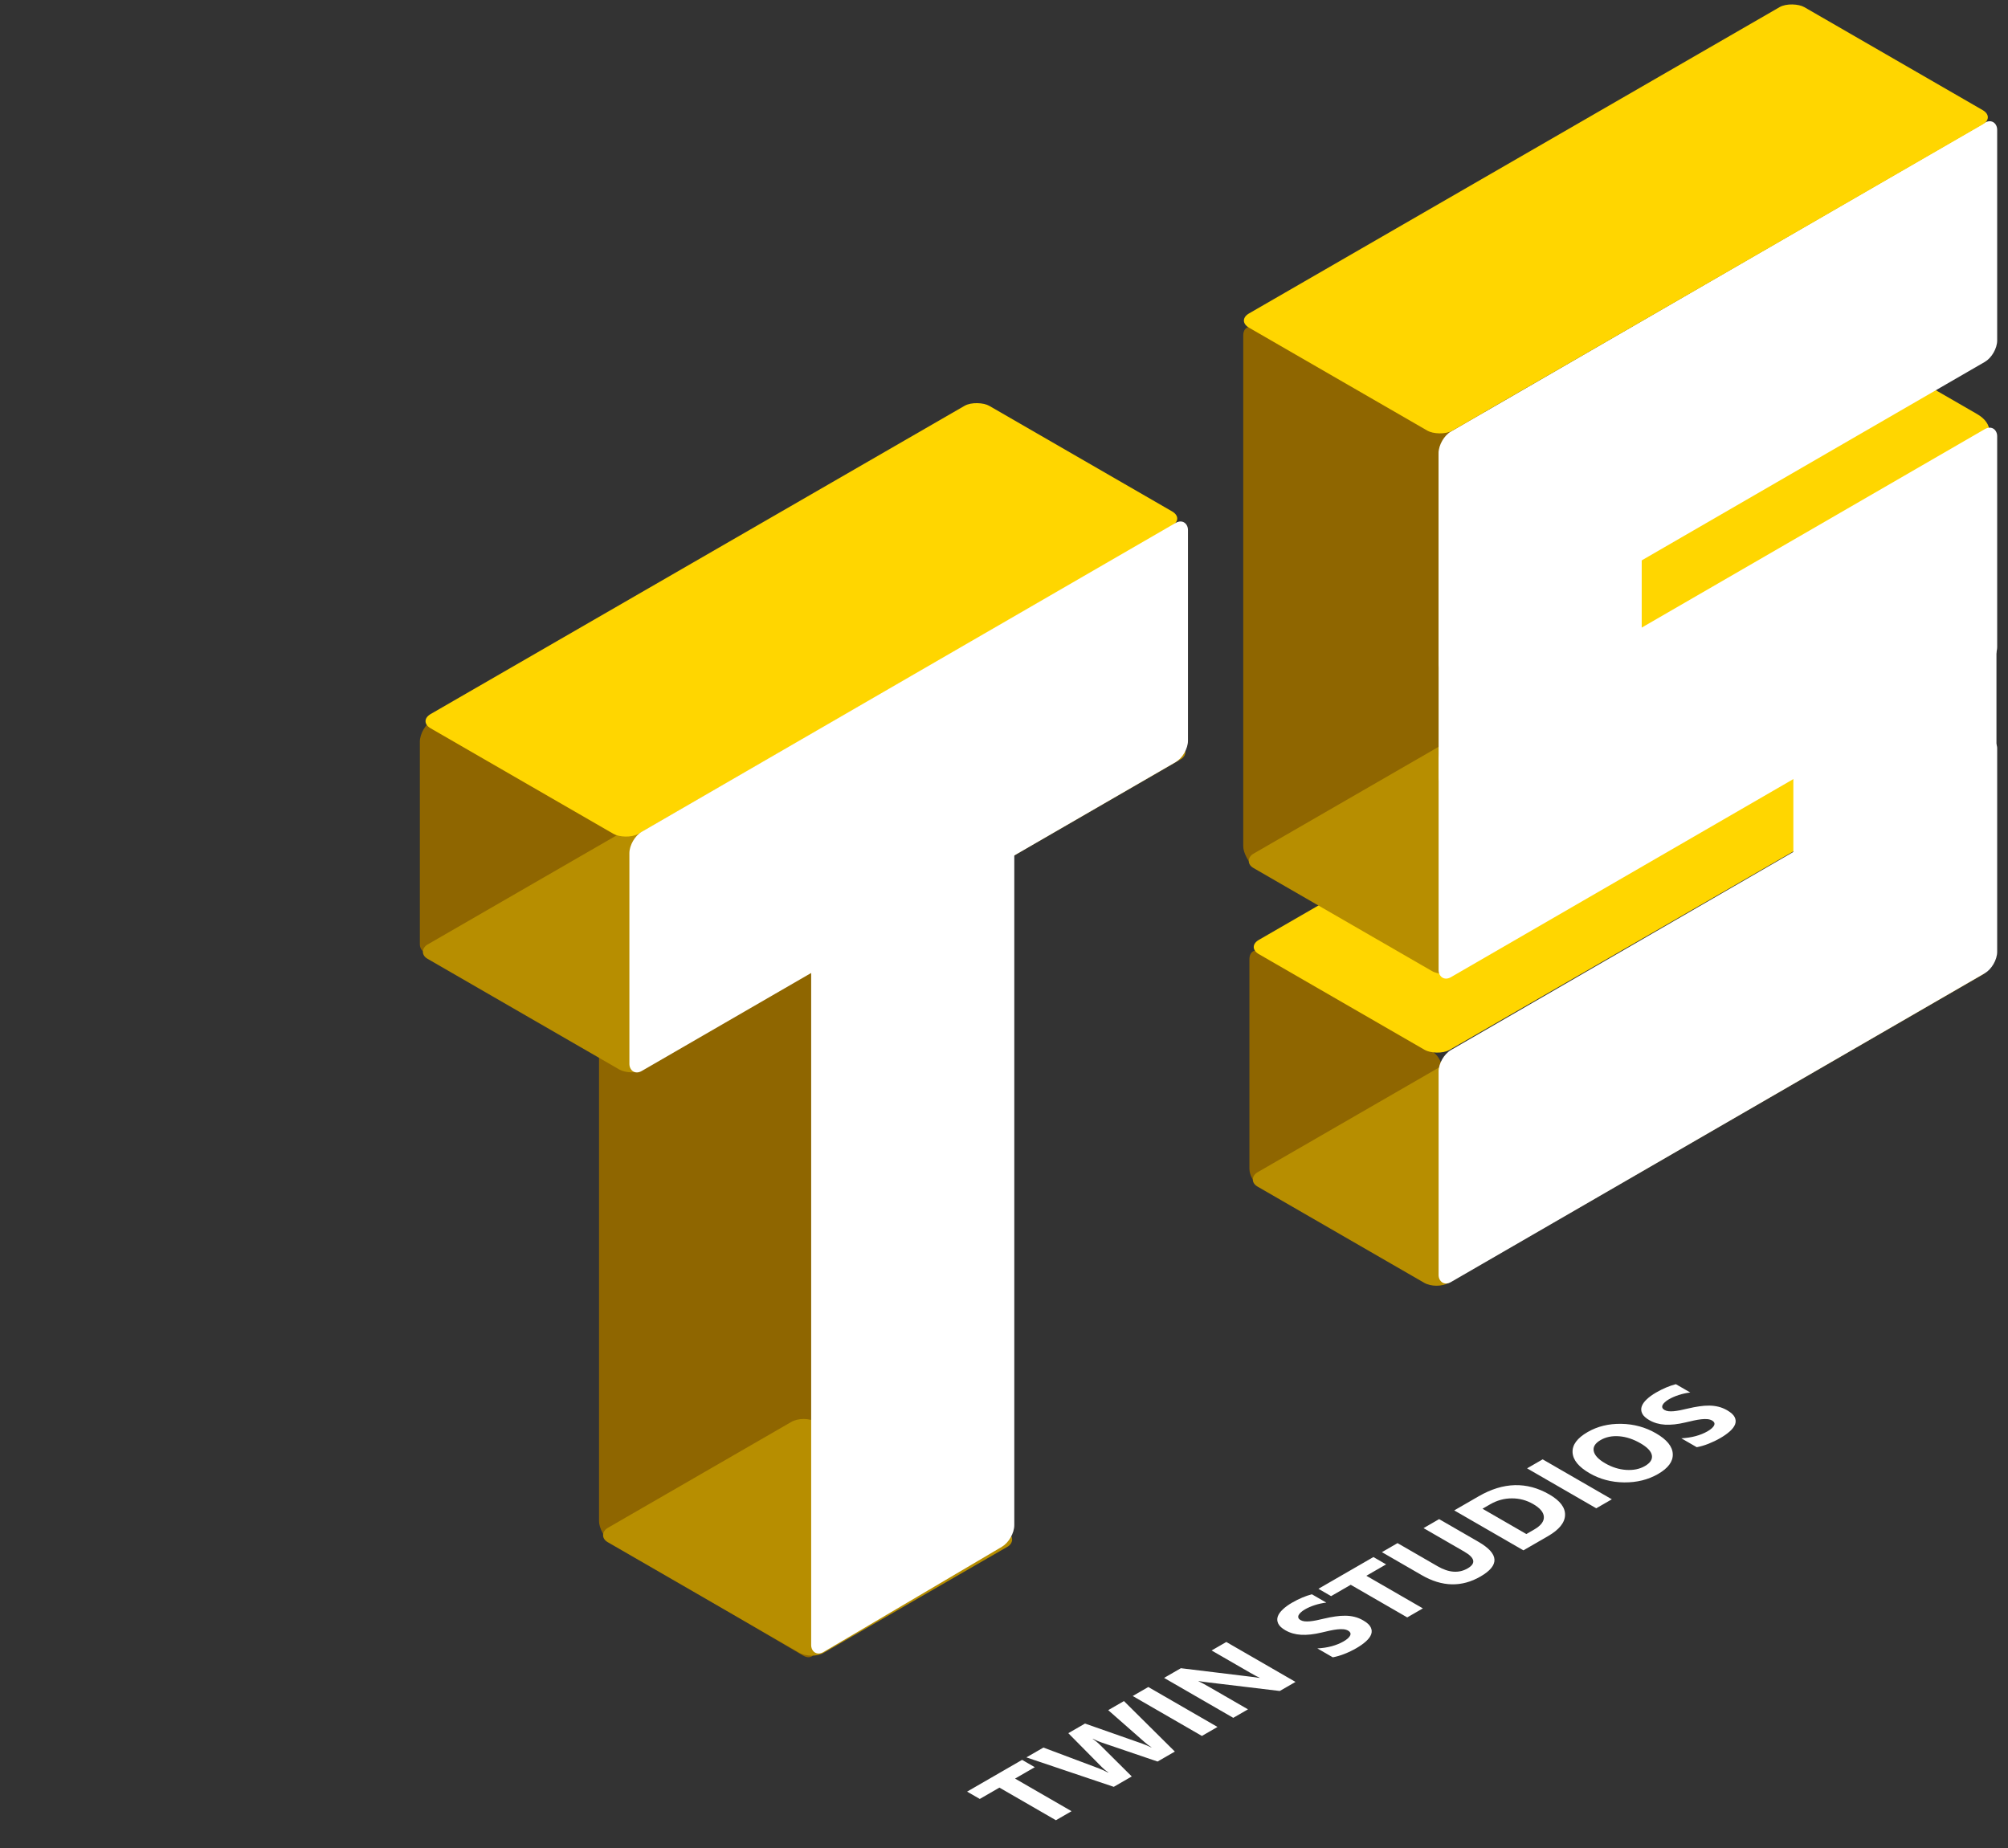 <svg width="704" height="648" viewBox="0 0 704 648" fill="none" xmlns="http://www.w3.org/2000/svg">
<rect x="0" y="0" width="704" height="648" fill="#333333" stroke="none"/>
<rect width="230.264" height="80.962" rx="5" transform="matrix(0.866 -0.501 2.22557e-08 1 147.195 255.077)" fill="#8F6600"/>
<path d="M457.662 215.911C455.27 214.53 455.27 212.292 457.662 210.911L628.008 112.562C630.4 111.181 634.277 111.181 636.668 112.562L693.162 145.178C698.901 148.492 698.901 153.864 693.162 157.178L528.878 252.028C526.486 253.408 522.609 253.408 520.217 252.028L457.662 215.911Z" fill="#FFD600"/>
<rect width="87.557" height="253.559" rx="5" transform="matrix(0.866 0.509 -2.28397e-08 1 210.023 284.886)" fill="#8F6600"/>
<rect width="78.309" height="189.033" rx="5" transform="matrix(0.866 0.508 -2.28018e-08 1 435.873 112.693)" fill="#8F6600"/>
<rect width="77.556" height="186.863" rx="5" transform="matrix(0.866 0.508 -2.28014e-08 1 455.027 104.848)" fill="#8F6600"/>
<path d="M438.041 336.379C438.041 333.617 439.979 332.506 442.371 333.896L501.979 368.55C504.057 369.758 505.742 372.683 505.742 375.082L505.742 379.227C505.742 420.129 477.026 436.593 441.604 416V416C439.636 414.856 438.041 412.087 438.041 409.814L438.041 336.379Z" fill="#8F6600"/>
<rect width="87.523" height="227.413" rx="5" transform="matrix(0.866 0.5 -0.866 0.5 342.5 219.974)" fill="#B78E00"/>
<rect width="87.523" height="84.32" rx="5" transform="matrix(0.866 0.5 -0.866 0.5 281.758 496.069)" fill="#B78E00"/>
<rect width="77.478" height="226.14" rx="5" transform="matrix(0.866 0.5 -0.866 0.5 632.377 300.471)" fill="#B78E00"/>
<rect width="211.942" height="77.171" rx="5" transform="matrix(0.866 -0.5 0.866 0.5 437.021 332.049)" fill="#FFD600"/>
<rect width="82.233" height="225.405" rx="5" transform="matrix(0.866 0.5 -0.866 0.5 630.314 189.136)" fill="#B78E00"/>
<rect width="226.14" height="84.038" rx="5" transform="matrix(0.866 -0.5 0.866 0.5 146.654 252.865)" fill="#FFD600"/>
<rect width="226.14" height="83.873" rx="5" transform="matrix(0.866 -0.501 2.22667e-08 1 220.664 294.147)" fill="white"/>
<rect width="226.14" height="83.873" rx="5" transform="matrix(0.866 -0.501 2.22667e-08 1 504.367 153.811)" fill="white"/>
<rect width="226.14" height="81.357" rx="5" transform="matrix(0.866 -0.501 2.22604e-08 1 504.367 370.672)" fill="white"/>
<rect width="226.14" height="83.873" rx="5" transform="matrix(0.866 -0.501 2.22667e-08 1 504.367 261.254)" fill="white"/>
<rect width="224.799" height="82.233" rx="5" transform="matrix(0.866 -0.5 0.866 0.5 433.574 112.399)" fill="#FFD600"/>
<rect width="82.234" height="245.823" rx="5" transform="matrix(0.866 -0.511 2.27943e-08 1 284.394 335.975)" fill="white"/>
<rect width="82.233" height="122.839" rx="5" transform="matrix(0.866 -0.506 2.26398e-08 1 504.367 154.697)" fill="white"/>
<rect width="82.233" height="122.839" rx="5" transform="matrix(0.866 -0.506 2.26398e-08 1 628.744 210.204)" fill="white"/>
<path d="M362.794 619.629L355.876 623.623L375.683 635.059L370.202 638.223L350.395 626.787L343.511 630.762L339.063 628.193L358.345 617.061L362.794 619.629ZM394.052 596.445L411.897 614.15L405.841 617.646L386.254 610.986C385.228 610.641 384.191 610.192 383.142 609.639L383.074 609.678C384.078 610.374 384.839 610.983 385.358 611.504L396.792 622.871L390.483 626.514L359.851 616.191L365.821 612.744L385.392 620.098C386.226 620.41 387.258 620.882 388.487 621.514L388.588 621.455C387.765 620.928 386.982 620.286 386.237 619.531L374.549 607.705L380.402 604.326L400.665 611.436C401.41 611.696 402.408 612.122 403.659 612.715L403.727 612.676C402.881 612.135 402.098 611.546 401.376 610.908L388.538 599.629L394.052 596.445ZM426.849 605.518L421.386 608.672L397.13 594.668L402.594 591.514L426.849 605.518ZM454.2 589.727L448.686 592.91L423.449 589.883C421.972 589.707 420.895 589.554 420.219 589.424L420.151 589.463C421.098 589.906 422.451 590.635 424.211 591.65L437.539 599.346L432.38 602.324L408.125 588.32L414.011 584.922L438.402 587.891C439.507 588.021 440.573 588.167 441.599 588.33L441.666 588.291C441.012 588.018 439.857 587.402 438.199 586.445L424.786 578.701L429.945 575.723L454.2 589.727ZM467.275 581.104L461.862 577.979C463.667 577.887 465.352 577.63 466.92 577.207C468.476 576.777 469.84 576.224 471.013 575.547C471.701 575.15 472.237 574.769 472.62 574.404C473.015 574.033 473.274 573.688 473.398 573.369C473.522 573.037 473.522 572.738 473.398 572.471C473.263 572.197 473.02 571.96 472.671 571.758C472.197 571.484 471.639 571.318 470.996 571.26C470.353 571.201 469.637 571.217 468.848 571.309C468.07 571.393 467.213 571.536 466.277 571.738C465.341 571.94 464.349 572.168 463.3 572.422C460.616 573.06 458.237 573.32 456.162 573.203C454.099 573.079 452.261 572.552 450.648 571.621C449.385 570.892 448.556 570.12 448.162 569.307C447.756 568.486 447.694 567.656 447.976 566.816C448.269 565.97 448.855 565.137 449.735 564.316C450.603 563.49 451.68 562.705 452.965 561.963C454.228 561.234 455.424 560.635 456.551 560.166C457.679 559.684 458.812 559.297 459.951 559.004L465.008 561.924C464.321 561.995 463.627 562.109 462.928 562.266C462.24 562.415 461.575 562.598 460.932 562.812C460.278 563.021 459.663 563.252 459.088 563.506C458.525 563.753 458.017 564.007 457.566 564.268C456.946 564.626 456.444 564.987 456.061 565.352C455.666 565.71 455.401 566.051 455.266 566.377C455.13 566.702 455.119 567.008 455.232 567.295C455.333 567.575 455.57 567.822 455.942 568.037C456.348 568.271 456.822 568.421 457.363 568.486C457.893 568.545 458.502 568.545 459.19 568.486C459.866 568.421 460.628 568.307 461.473 568.145C462.308 567.975 463.227 567.77 464.23 567.529C465.606 567.204 466.909 566.953 468.138 566.777C469.367 566.589 470.545 566.501 471.673 566.514C472.8 566.527 473.883 566.663 474.92 566.924C475.947 567.178 476.95 567.588 477.931 568.154C479.284 568.936 480.164 569.743 480.57 570.576C480.976 571.396 481.027 572.227 480.722 573.066C480.406 573.9 479.786 574.727 478.861 575.547C477.948 576.361 476.843 577.142 475.546 577.891C474.216 578.659 472.834 579.326 471.402 579.893C469.981 580.452 468.606 580.856 467.275 581.104ZM485.966 548.516L479.048 552.51L498.854 563.945L493.374 567.109L473.567 555.674L466.683 559.648L462.234 557.08L481.517 545.947L485.966 548.516ZM518.306 540.586C525.591 544.792 525.839 548.854 519.05 552.773C512.465 556.576 505.615 556.423 498.499 552.314L484.494 544.229L489.974 541.064L504.047 549.189C507.971 551.455 511.467 551.702 514.534 549.932C517.545 548.193 517.156 546.23 513.367 544.043L499.091 535.801L504.555 532.646L518.306 540.586ZM534.104 543.594L509.849 529.59L518.442 524.629C527.057 519.655 535.305 519.443 543.188 523.994C546.965 526.175 548.803 528.597 548.702 531.26C548.611 533.916 546.61 536.374 542.697 538.633L534.104 543.594ZM519.761 529.004L535.136 537.881L537.843 536.318C540.211 534.951 541.355 533.47 541.276 531.875C541.209 530.273 539.951 528.766 537.504 527.354C535.193 526.019 532.706 525.358 530.045 525.371C527.384 525.371 524.847 526.068 522.433 527.461L519.761 529.004ZM565.109 525.693L559.645 528.848L535.39 514.844L540.853 511.689L565.109 525.693ZM581.313 516.826C577.84 518.831 573.882 519.814 569.439 519.775C564.985 519.73 560.942 518.659 557.311 516.562C553.477 514.349 551.487 511.917 551.34 509.268C551.194 506.618 552.953 504.235 556.618 502.119C560.08 500.12 564.009 499.16 568.407 499.238C572.816 499.31 576.876 500.417 580.586 502.559C584.397 504.759 586.359 507.174 586.472 509.805C586.596 512.428 584.876 514.769 581.313 516.826ZM561.168 504.922C559.251 506.029 558.45 507.324 558.766 508.809C559.07 510.286 560.407 511.709 562.775 513.076C565.176 514.463 567.64 515.234 570.166 515.391C572.692 515.547 574.869 515.098 576.695 514.043C578.578 512.956 579.396 511.702 579.148 510.283C578.889 508.857 577.552 507.448 575.139 506.055C572.625 504.603 570.132 503.783 567.663 503.594C565.193 503.405 563.028 503.848 561.168 504.922ZM594.878 507.432L589.466 504.307C591.27 504.215 592.956 503.958 594.523 503.535C596.079 503.105 597.444 502.552 598.617 501.875C599.304 501.478 599.84 501.097 600.223 500.732C600.618 500.361 600.877 500.016 601.002 499.697C601.126 499.365 601.126 499.066 601.002 498.799C600.866 498.525 600.624 498.288 600.274 498.086C599.801 497.812 599.242 497.646 598.6 497.588C597.957 497.529 597.241 497.546 596.452 497.637C595.673 497.721 594.816 497.865 593.88 498.066C592.945 498.268 591.952 498.496 590.904 498.75C588.22 499.388 585.84 499.648 583.766 499.531C581.702 499.408 579.864 498.88 578.251 497.949C576.988 497.22 576.16 496.449 575.765 495.635C575.359 494.814 575.297 493.984 575.579 493.145C575.872 492.298 576.458 491.465 577.338 490.645C578.206 489.818 579.283 489.033 580.569 488.291C581.832 487.562 583.027 486.963 584.155 486.494C585.282 486.012 586.416 485.625 587.554 485.332L592.612 488.252C591.924 488.324 591.231 488.438 590.531 488.594C589.844 488.743 589.178 488.926 588.535 489.141C587.881 489.349 587.267 489.58 586.692 489.834C586.128 490.081 585.621 490.335 585.169 490.596C584.549 490.954 584.047 491.315 583.664 491.68C583.269 492.038 583.004 492.38 582.869 492.705C582.734 493.031 582.723 493.337 582.835 493.623C582.937 493.903 583.174 494.15 583.546 494.365C583.952 494.6 584.425 494.749 584.967 494.814C585.497 494.873 586.105 494.873 586.793 494.814C587.47 494.749 588.231 494.635 589.077 494.473C589.911 494.303 590.83 494.098 591.834 493.857C593.21 493.532 594.512 493.281 595.741 493.105C596.97 492.917 598.149 492.829 599.276 492.842C600.404 492.855 601.486 492.992 602.524 493.252C603.55 493.506 604.554 493.916 605.535 494.482C606.888 495.264 607.767 496.071 608.173 496.904C608.579 497.725 608.63 498.555 608.326 499.395C608.01 500.228 607.39 501.055 606.465 501.875C605.552 502.689 604.446 503.47 603.15 504.219C601.819 504.987 600.438 505.654 599.006 506.221C597.585 506.781 596.209 507.184 594.878 507.432Z" fill="white"/>
</svg>
